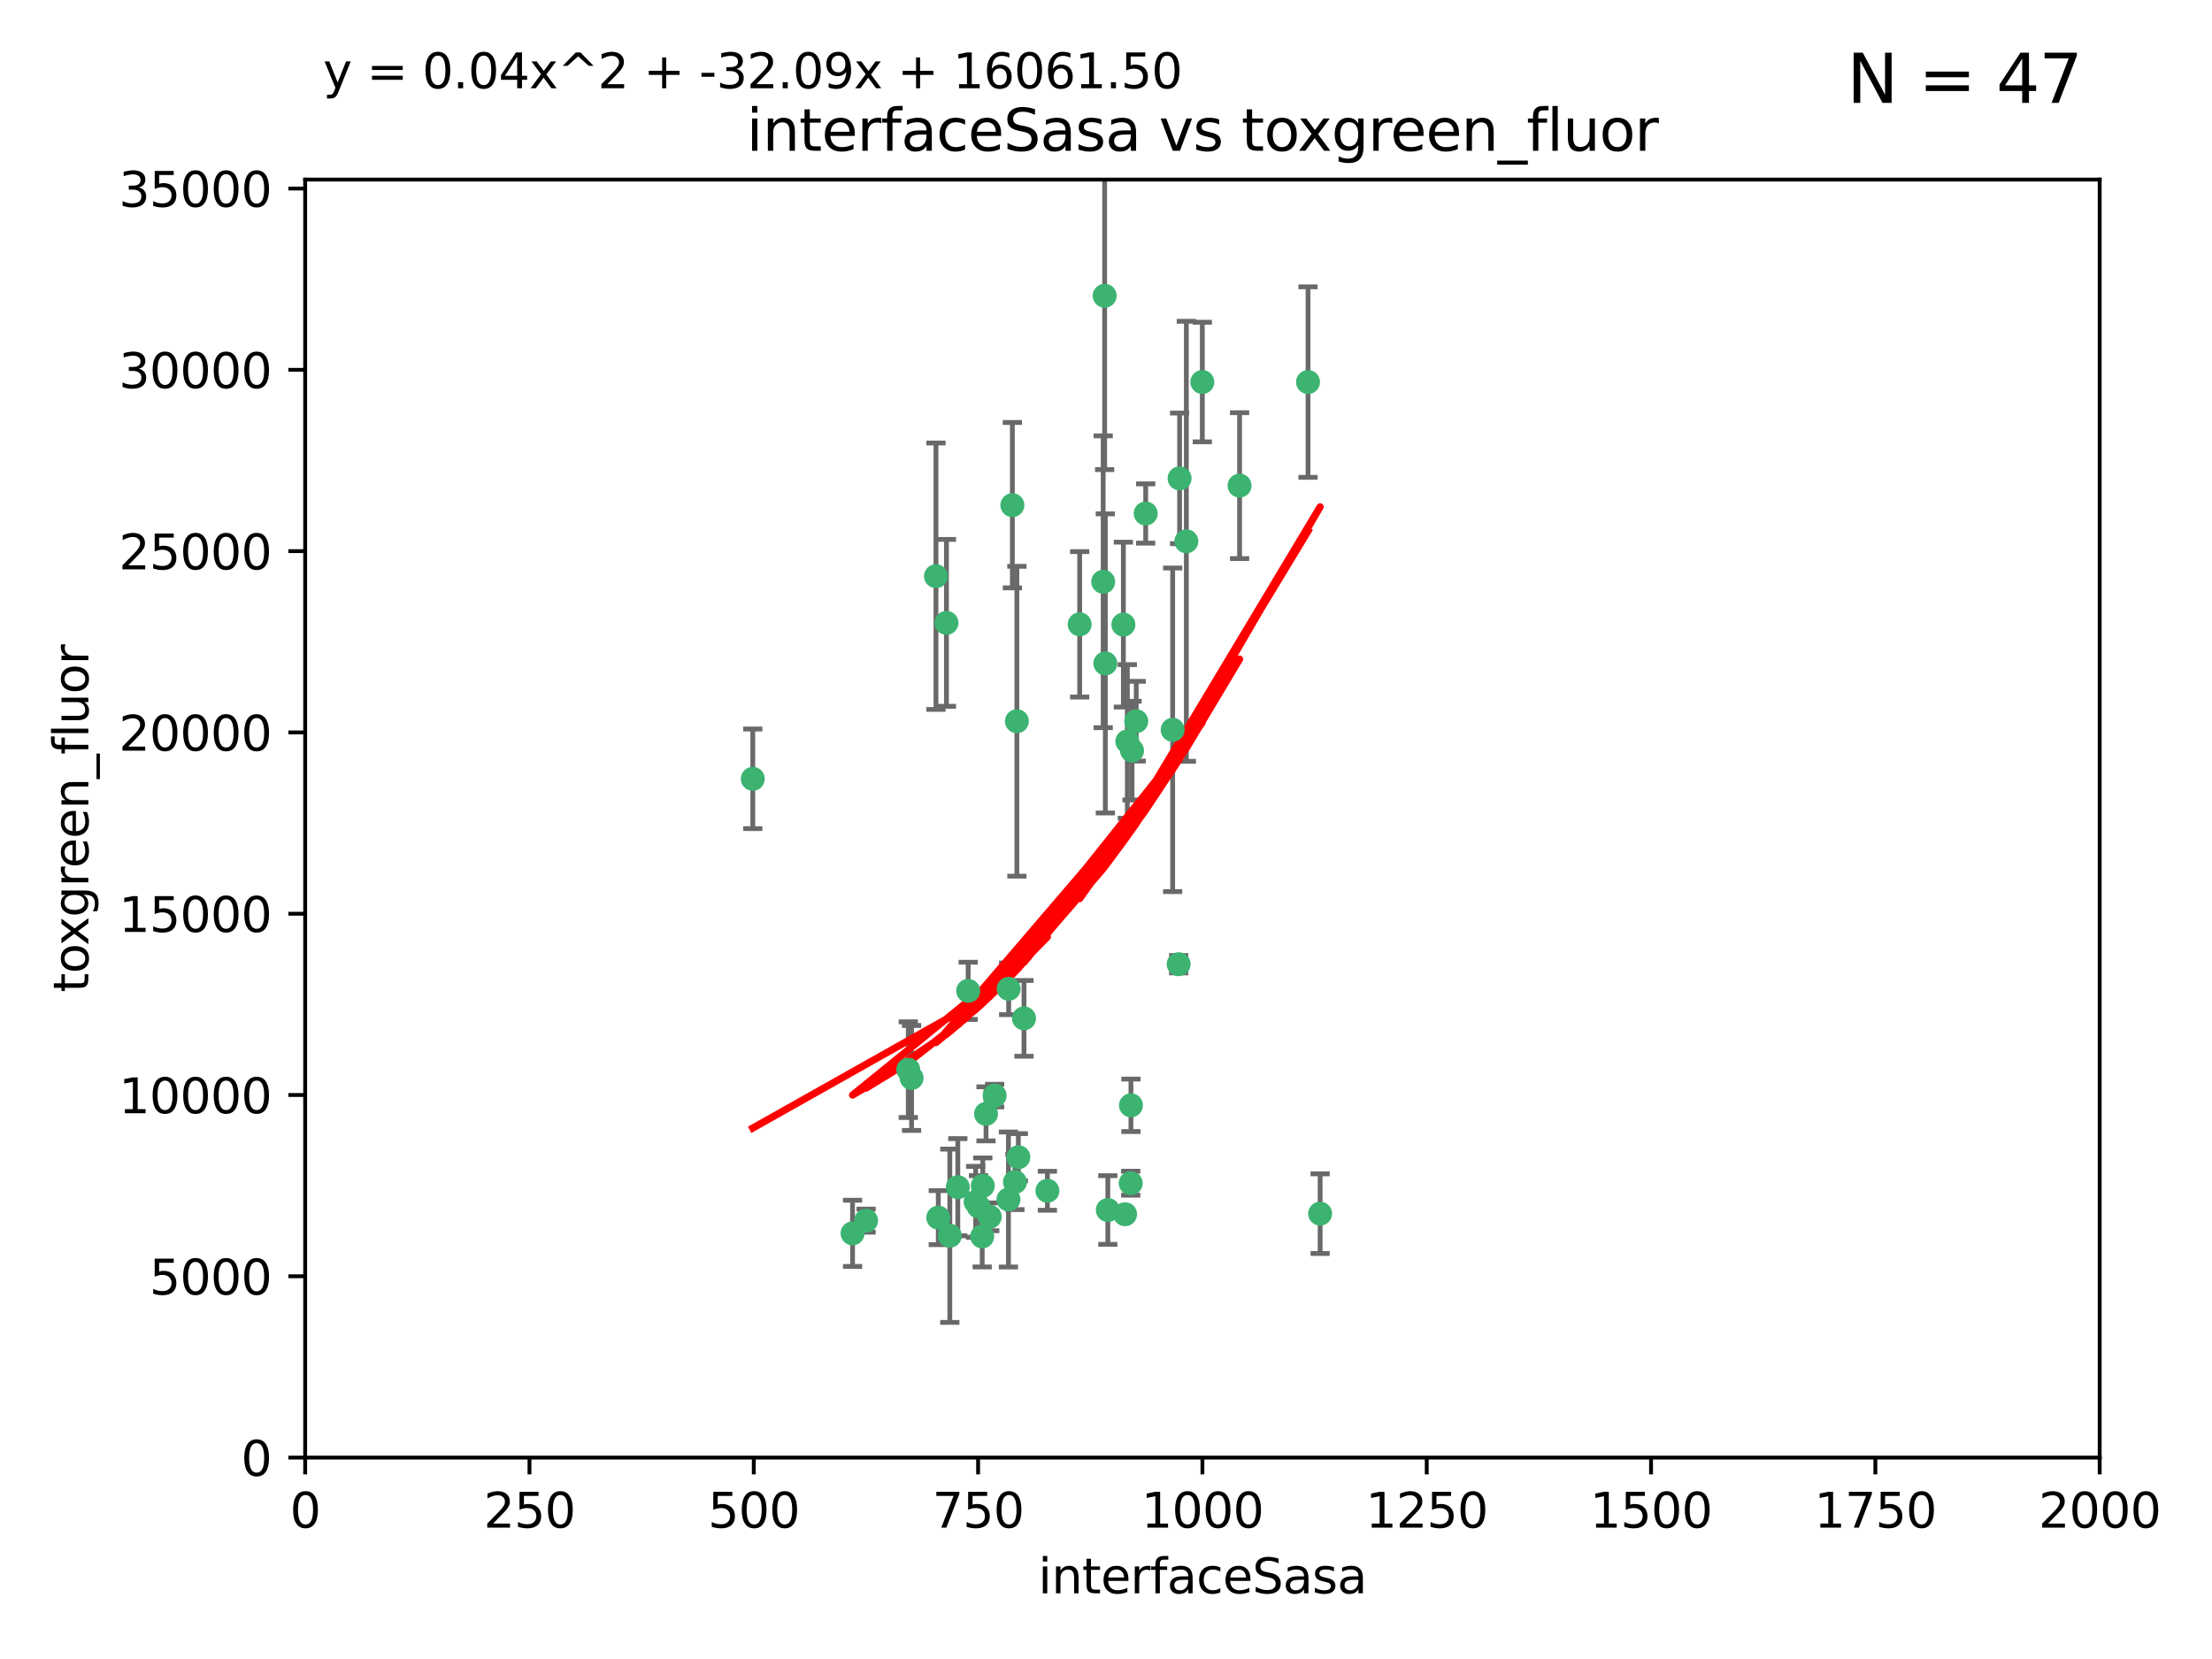 <?xml version="1.0" encoding="utf-8" standalone="no"?>
<!DOCTYPE svg PUBLIC "-//W3C//DTD SVG 1.1//EN"
  "http://www.w3.org/Graphics/SVG/1.1/DTD/svg11.dtd">
<svg xmlns:xlink="http://www.w3.org/1999/xlink" width="460.8pt" height="345.6pt" viewBox="0 0 460.8 345.6" xmlns="http://www.w3.org/2000/svg" version="1.1">
 <defs>
  <style type="text/css">*{stroke-linejoin: round; stroke-linecap: butt}</style>
 </defs>
 <g id="figure_1">
  <g id="patch_1">
   <path d="M 0 345.6 
L 460.8 345.6 
L 460.8 0 
L 0 0 
z
" style="fill: #ffffff"/>
  </g>
  <g id="axes_1">
   <g id="patch_2">
    <path d="M 63.571 303.64 
L 437.4 303.64 
L 437.4 37.411 
L 63.571 37.411 
z
" style="fill: #ffffff"/>
   </g>
   <g id="PathCollection_1">
    <defs>
     <path id="m560c4b56e6" d="M 0 1.118 
C 0.297 1.118 0.581 1 0.791 0.791 
C 1 0.581 1.118 0.297 1.118 0 
C 1.118 -0.297 1 -0.581 0.791 -0.791 
C 0.581 -1 0.297 -1.118 0 -1.118 
C -0.297 -1.118 -0.581 -1 -0.791 -0.791 
C -1 -0.581 -1.118 -0.297 -1.118 0 
C -1.118 0.297 -1 0.581 -0.791 0.791 
C -0.581 1 -0.297 1.118 0 1.118 
z
" style="stroke: #3cb371"/>
    </defs>
    <g clip-path="url(#p9c13ce5845)">
     <use xlink:href="#m560c4b56e6" x="272.484" y="79.593" style="fill: #3cb371; stroke: #3cb371"/>
     <use xlink:href="#m560c4b56e6" x="230.119" y="61.614" style="fill: #3cb371; stroke: #3cb371"/>
     <use xlink:href="#m560c4b56e6" x="258.229" y="101.166" style="fill: #3cb371; stroke: #3cb371"/>
     <use xlink:href="#m560c4b56e6" x="247.136" y="112.761" style="fill: #3cb371; stroke: #3cb371"/>
     <use xlink:href="#m560c4b56e6" x="234.02" y="130.114" style="fill: #3cb371; stroke: #3cb371"/>
     <use xlink:href="#m560c4b56e6" x="230.261" y="138.203" style="fill: #3cb371; stroke: #3cb371"/>
     <use xlink:href="#m560c4b56e6" x="238.669" y="106.972" style="fill: #3cb371; stroke: #3cb371"/>
     <use xlink:href="#m560c4b56e6" x="245.731" y="99.654" style="fill: #3cb371; stroke: #3cb371"/>
     <use xlink:href="#m560c4b56e6" x="224.916" y="130.059" style="fill: #3cb371; stroke: #3cb371"/>
     <use xlink:href="#m560c4b56e6" x="250.465" y="79.585" style="fill: #3cb371; stroke: #3cb371"/>
     <use xlink:href="#m560c4b56e6" x="201.688" y="206.41" style="fill: #3cb371; stroke: #3cb371"/>
     <use xlink:href="#m560c4b56e6" x="194.981" y="120.034" style="fill: #3cb371; stroke: #3cb371"/>
     <use xlink:href="#m560c4b56e6" x="204.731" y="247.024" style="fill: #3cb371; stroke: #3cb371"/>
     <use xlink:href="#m560c4b56e6" x="210.123" y="205.988" style="fill: #3cb371; stroke: #3cb371"/>
     <use xlink:href="#m560c4b56e6" x="229.813" y="121.191" style="fill: #3cb371; stroke: #3cb371"/>
     <use xlink:href="#m560c4b56e6" x="275.007" y="252.825" style="fill: #3cb371; stroke: #3cb371"/>
     <use xlink:href="#m560c4b56e6" x="236.699" y="150.242" style="fill: #3cb371; stroke: #3cb371"/>
     <use xlink:href="#m560c4b56e6" x="234.375" y="252.947" style="fill: #3cb371; stroke: #3cb371"/>
     <use xlink:href="#m560c4b56e6" x="212.14" y="241.067" style="fill: #3cb371; stroke: #3cb371"/>
     <use xlink:href="#m560c4b56e6" x="235.596" y="230.255" style="fill: #3cb371; stroke: #3cb371"/>
     <use xlink:href="#m560c4b56e6" x="230.779" y="252.069" style="fill: #3cb371; stroke: #3cb371"/>
     <use xlink:href="#m560c4b56e6" x="210.08" y="249.877" style="fill: #3cb371; stroke: #3cb371"/>
     <use xlink:href="#m560c4b56e6" x="203.841" y="251.323" style="fill: #3cb371; stroke: #3cb371"/>
     <use xlink:href="#m560c4b56e6" x="189.211" y="222.83" style="fill: #3cb371; stroke: #3cb371"/>
     <use xlink:href="#m560c4b56e6" x="203.241" y="250.369" style="fill: #3cb371; stroke: #3cb371"/>
     <use xlink:href="#m560c4b56e6" x="211.835" y="150.246" style="fill: #3cb371; stroke: #3cb371"/>
     <use xlink:href="#m560c4b56e6" x="245.536" y="200.861" style="fill: #3cb371; stroke: #3cb371"/>
     <use xlink:href="#m560c4b56e6" x="195.462" y="253.655" style="fill: #3cb371; stroke: #3cb371"/>
     <use xlink:href="#m560c4b56e6" x="206.181" y="253.482" style="fill: #3cb371; stroke: #3cb371"/>
     <use xlink:href="#m560c4b56e6" x="244.288" y="152.035" style="fill: #3cb371; stroke: #3cb371"/>
     <use xlink:href="#m560c4b56e6" x="213.318" y="212.147" style="fill: #3cb371; stroke: #3cb371"/>
     <use xlink:href="#m560c4b56e6" x="235.826" y="156.366" style="fill: #3cb371; stroke: #3cb371"/>
     <use xlink:href="#m560c4b56e6" x="204.611" y="257.576" style="fill: #3cb371; stroke: #3cb371"/>
     <use xlink:href="#m560c4b56e6" x="218.192" y="248.058" style="fill: #3cb371; stroke: #3cb371"/>
     <use xlink:href="#m560c4b56e6" x="177.602" y="256.929" style="fill: #3cb371; stroke: #3cb371"/>
     <use xlink:href="#m560c4b56e6" x="189.899" y="224.561" style="fill: #3cb371; stroke: #3cb371"/>
     <use xlink:href="#m560c4b56e6" x="180.421" y="254.285" style="fill: #3cb371; stroke: #3cb371"/>
     <use xlink:href="#m560c4b56e6" x="197.864" y="257.429" style="fill: #3cb371; stroke: #3cb371"/>
     <use xlink:href="#m560c4b56e6" x="205.407" y="232.035" style="fill: #3cb371; stroke: #3cb371"/>
     <use xlink:href="#m560c4b56e6" x="234.846" y="154.457" style="fill: #3cb371; stroke: #3cb371"/>
     <use xlink:href="#m560c4b56e6" x="210.895" y="105.234" style="fill: #3cb371; stroke: #3cb371"/>
     <use xlink:href="#m560c4b56e6" x="197.163" y="129.752" style="fill: #3cb371; stroke: #3cb371"/>
     <use xlink:href="#m560c4b56e6" x="211.432" y="246.235" style="fill: #3cb371; stroke: #3cb371"/>
     <use xlink:href="#m560c4b56e6" x="199.529" y="247.319" style="fill: #3cb371; stroke: #3cb371"/>
     <use xlink:href="#m560c4b56e6" x="235.549" y="246.485" style="fill: #3cb371; stroke: #3cb371"/>
     <use xlink:href="#m560c4b56e6" x="207.202" y="228.234" style="fill: #3cb371; stroke: #3cb371"/>
     <use xlink:href="#m560c4b56e6" x="156.817" y="162.243" style="fill: #3cb371; stroke: #3cb371"/>
    </g>
   </g>
   <g id="matplotlib.axis_1">
    <g id="xtick_1">
     <g id="line2d_1">
      <defs>
       <path id="me26ae65b28" d="M 0 0 
L 0 3.5 
" style="stroke: #000000; stroke-width: 0.8"/>
      </defs>
      <g>
       <use xlink:href="#me26ae65b28" x="63.571" y="303.64" style="stroke: #000000; stroke-width: 0.8"/>
      </g>
     </g>
     <g id="text_1">
      <!-- 0 -->
      <g transform="translate(60.39 318.238)scale(0.1 -0.1)">
       <defs>
        <path id="DejaVuSans-30" d="M 2034 4250 
Q 1547 4250 1301 3770 
Q 1056 3291 1056 2328 
Q 1056 1369 1301 889 
Q 1547 409 2034 409 
Q 2525 409 2770 889 
Q 3016 1369 3016 2328 
Q 3016 3291 2770 3770 
Q 2525 4250 2034 4250 
z
M 2034 4750 
Q 2819 4750 3233 4129 
Q 3647 3509 3647 2328 
Q 3647 1150 3233 529 
Q 2819 -91 2034 -91 
Q 1250 -91 836 529 
Q 422 1150 422 2328 
Q 422 3509 836 4129 
Q 1250 4750 2034 4750 
z
" transform="scale(0.016)"/>
       </defs>
       <use xlink:href="#DejaVuSans-30"/>
      </g>
     </g>
    </g>
    <g id="xtick_2">
     <g id="line2d_2">
      <g>
       <use xlink:href="#me26ae65b28" x="110.3" y="303.64" style="stroke: #000000; stroke-width: 0.8"/>
      </g>
     </g>
     <g id="text_2">
      <!-- 250 -->
      <g transform="translate(100.756 318.238)scale(0.1 -0.1)">
       <defs>
        <path id="DejaVuSans-32" d="M 1228 531 
L 3431 531 
L 3431 0 
L 469 0 
L 469 531 
Q 828 903 1448 1529 
Q 2069 2156 2228 2338 
Q 2531 2678 2651 2914 
Q 2772 3150 2772 3378 
Q 2772 3750 2511 3984 
Q 2250 4219 1831 4219 
Q 1534 4219 1204 4116 
Q 875 4013 500 3803 
L 500 4441 
Q 881 4594 1212 4672 
Q 1544 4750 1819 4750 
Q 2544 4750 2975 4387 
Q 3406 4025 3406 3419 
Q 3406 3131 3298 2873 
Q 3191 2616 2906 2266 
Q 2828 2175 2409 1742 
Q 1991 1309 1228 531 
z
" transform="scale(0.016)"/>
        <path id="DejaVuSans-35" d="M 691 4666 
L 3169 4666 
L 3169 4134 
L 1269 4134 
L 1269 2991 
Q 1406 3038 1543 3061 
Q 1681 3084 1819 3084 
Q 2600 3084 3056 2656 
Q 3513 2228 3513 1497 
Q 3513 744 3044 326 
Q 2575 -91 1722 -91 
Q 1428 -91 1123 -41 
Q 819 9 494 109 
L 494 744 
Q 775 591 1075 516 
Q 1375 441 1709 441 
Q 2250 441 2565 725 
Q 2881 1009 2881 1497 
Q 2881 1984 2565 2268 
Q 2250 2553 1709 2553 
Q 1456 2553 1204 2497 
Q 953 2441 691 2322 
L 691 4666 
z
" transform="scale(0.016)"/>
       </defs>
       <use xlink:href="#DejaVuSans-32"/>
       <use xlink:href="#DejaVuSans-35" x="63.623"/>
       <use xlink:href="#DejaVuSans-30" x="127.246"/>
      </g>
     </g>
    </g>
    <g id="xtick_3">
     <g id="line2d_3">
      <g>
       <use xlink:href="#me26ae65b28" x="157.028" y="303.64" style="stroke: #000000; stroke-width: 0.8"/>
      </g>
     </g>
     <g id="text_3">
      <!-- 500 -->
      <g transform="translate(147.485 318.238)scale(0.1 -0.1)">
       <use xlink:href="#DejaVuSans-35"/>
       <use xlink:href="#DejaVuSans-30" x="63.623"/>
       <use xlink:href="#DejaVuSans-30" x="127.246"/>
      </g>
     </g>
    </g>
    <g id="xtick_4">
     <g id="line2d_4">
      <g>
       <use xlink:href="#me26ae65b28" x="203.757" y="303.64" style="stroke: #000000; stroke-width: 0.8"/>
      </g>
     </g>
     <g id="text_4">
      <!-- 750 -->
      <g transform="translate(194.213 318.238)scale(0.1 -0.1)">
       <defs>
        <path id="DejaVuSans-37" d="M 525 4666 
L 3525 4666 
L 3525 4397 
L 1831 0 
L 1172 0 
L 2766 4134 
L 525 4134 
L 525 4666 
z
" transform="scale(0.016)"/>
       </defs>
       <use xlink:href="#DejaVuSans-37"/>
       <use xlink:href="#DejaVuSans-35" x="63.623"/>
       <use xlink:href="#DejaVuSans-30" x="127.246"/>
      </g>
     </g>
    </g>
    <g id="xtick_5">
     <g id="line2d_5">
      <g>
       <use xlink:href="#me26ae65b28" x="250.486" y="303.64" style="stroke: #000000; stroke-width: 0.8"/>
      </g>
     </g>
     <g id="text_5">
      <!-- 1000 -->
      <g transform="translate(237.761 318.238)scale(0.1 -0.1)">
       <defs>
        <path id="DejaVuSans-31" d="M 794 531 
L 1825 531 
L 1825 4091 
L 703 3866 
L 703 4441 
L 1819 4666 
L 2450 4666 
L 2450 531 
L 3481 531 
L 3481 0 
L 794 0 
L 794 531 
z
" transform="scale(0.016)"/>
       </defs>
       <use xlink:href="#DejaVuSans-31"/>
       <use xlink:href="#DejaVuSans-30" x="63.623"/>
       <use xlink:href="#DejaVuSans-30" x="127.246"/>
       <use xlink:href="#DejaVuSans-30" x="190.869"/>
      </g>
     </g>
    </g>
    <g id="xtick_6">
     <g id="line2d_6">
      <g>
       <use xlink:href="#me26ae65b28" x="297.214" y="303.64" style="stroke: #000000; stroke-width: 0.8"/>
      </g>
     </g>
     <g id="text_6">
      <!-- 1250 -->
      <g transform="translate(284.489 318.238)scale(0.1 -0.1)">
       <use xlink:href="#DejaVuSans-31"/>
       <use xlink:href="#DejaVuSans-32" x="63.623"/>
       <use xlink:href="#DejaVuSans-35" x="127.246"/>
       <use xlink:href="#DejaVuSans-30" x="190.869"/>
      </g>
     </g>
    </g>
    <g id="xtick_7">
     <g id="line2d_7">
      <g>
       <use xlink:href="#me26ae65b28" x="343.943" y="303.64" style="stroke: #000000; stroke-width: 0.8"/>
      </g>
     </g>
     <g id="text_7">
      <!-- 1500 -->
      <g transform="translate(331.218 318.238)scale(0.1 -0.1)">
       <use xlink:href="#DejaVuSans-31"/>
       <use xlink:href="#DejaVuSans-35" x="63.623"/>
       <use xlink:href="#DejaVuSans-30" x="127.246"/>
       <use xlink:href="#DejaVuSans-30" x="190.869"/>
      </g>
     </g>
    </g>
    <g id="xtick_8">
     <g id="line2d_8">
      <g>
       <use xlink:href="#me26ae65b28" x="390.671" y="303.64" style="stroke: #000000; stroke-width: 0.8"/>
      </g>
     </g>
     <g id="text_8">
      <!-- 1750 -->
      <g transform="translate(377.946 318.238)scale(0.1 -0.1)">
       <use xlink:href="#DejaVuSans-31"/>
       <use xlink:href="#DejaVuSans-37" x="63.623"/>
       <use xlink:href="#DejaVuSans-35" x="127.246"/>
       <use xlink:href="#DejaVuSans-30" x="190.869"/>
      </g>
     </g>
    </g>
    <g id="xtick_9">
     <g id="line2d_9">
      <g>
       <use xlink:href="#me26ae65b28" x="437.4" y="303.64" style="stroke: #000000; stroke-width: 0.8"/>
      </g>
     </g>
     <g id="text_9">
      <!-- 2000 -->
      <g transform="translate(424.675 318.238)scale(0.1 -0.1)">
       <use xlink:href="#DejaVuSans-32"/>
       <use xlink:href="#DejaVuSans-30" x="63.623"/>
       <use xlink:href="#DejaVuSans-30" x="127.246"/>
       <use xlink:href="#DejaVuSans-30" x="190.869"/>
      </g>
     </g>
    </g>
    <g id="text_10">
     <!-- interfaceSasa -->
     <g transform="translate(216.279 331.917)scale(0.1 -0.1)">
      <defs>
       <path id="DejaVuSans-69" d="M 603 3500 
L 1178 3500 
L 1178 0 
L 603 0 
L 603 3500 
z
M 603 4863 
L 1178 4863 
L 1178 4134 
L 603 4134 
L 603 4863 
z
" transform="scale(0.016)"/>
       <path id="DejaVuSans-6e" d="M 3513 2113 
L 3513 0 
L 2938 0 
L 2938 2094 
Q 2938 2591 2744 2837 
Q 2550 3084 2163 3084 
Q 1697 3084 1428 2787 
Q 1159 2491 1159 1978 
L 1159 0 
L 581 0 
L 581 3500 
L 1159 3500 
L 1159 2956 
Q 1366 3272 1645 3428 
Q 1925 3584 2291 3584 
Q 2894 3584 3203 3211 
Q 3513 2838 3513 2113 
z
" transform="scale(0.016)"/>
       <path id="DejaVuSans-74" d="M 1172 4494 
L 1172 3500 
L 2356 3500 
L 2356 3053 
L 1172 3053 
L 1172 1153 
Q 1172 725 1289 603 
Q 1406 481 1766 481 
L 2356 481 
L 2356 0 
L 1766 0 
Q 1100 0 847 248 
Q 594 497 594 1153 
L 594 3053 
L 172 3053 
L 172 3500 
L 594 3500 
L 594 4494 
L 1172 4494 
z
" transform="scale(0.016)"/>
       <path id="DejaVuSans-65" d="M 3597 1894 
L 3597 1613 
L 953 1613 
Q 991 1019 1311 708 
Q 1631 397 2203 397 
Q 2534 397 2845 478 
Q 3156 559 3463 722 
L 3463 178 
Q 3153 47 2828 -22 
Q 2503 -91 2169 -91 
Q 1331 -91 842 396 
Q 353 884 353 1716 
Q 353 2575 817 3079 
Q 1281 3584 2069 3584 
Q 2775 3584 3186 3129 
Q 3597 2675 3597 1894 
z
M 3022 2063 
Q 3016 2534 2758 2815 
Q 2500 3097 2075 3097 
Q 1594 3097 1305 2825 
Q 1016 2553 972 2059 
L 3022 2063 
z
" transform="scale(0.016)"/>
       <path id="DejaVuSans-72" d="M 2631 2963 
Q 2534 3019 2420 3045 
Q 2306 3072 2169 3072 
Q 1681 3072 1420 2755 
Q 1159 2438 1159 1844 
L 1159 0 
L 581 0 
L 581 3500 
L 1159 3500 
L 1159 2956 
Q 1341 3275 1631 3429 
Q 1922 3584 2338 3584 
Q 2397 3584 2469 3576 
Q 2541 3569 2628 3553 
L 2631 2963 
z
" transform="scale(0.016)"/>
       <path id="DejaVuSans-66" d="M 2375 4863 
L 2375 4384 
L 1825 4384 
Q 1516 4384 1395 4259 
Q 1275 4134 1275 3809 
L 1275 3500 
L 2222 3500 
L 2222 3053 
L 1275 3053 
L 1275 0 
L 697 0 
L 697 3053 
L 147 3053 
L 147 3500 
L 697 3500 
L 697 3744 
Q 697 4328 969 4595 
Q 1241 4863 1831 4863 
L 2375 4863 
z
" transform="scale(0.016)"/>
       <path id="DejaVuSans-61" d="M 2194 1759 
Q 1497 1759 1228 1600 
Q 959 1441 959 1056 
Q 959 750 1161 570 
Q 1363 391 1709 391 
Q 2188 391 2477 730 
Q 2766 1069 2766 1631 
L 2766 1759 
L 2194 1759 
z
M 3341 1997 
L 3341 0 
L 2766 0 
L 2766 531 
Q 2569 213 2275 61 
Q 1981 -91 1556 -91 
Q 1019 -91 701 211 
Q 384 513 384 1019 
Q 384 1609 779 1909 
Q 1175 2209 1959 2209 
L 2766 2209 
L 2766 2266 
Q 2766 2663 2505 2880 
Q 2244 3097 1772 3097 
Q 1472 3097 1187 3025 
Q 903 2953 641 2809 
L 641 3341 
Q 956 3463 1253 3523 
Q 1550 3584 1831 3584 
Q 2591 3584 2966 3190 
Q 3341 2797 3341 1997 
z
" transform="scale(0.016)"/>
       <path id="DejaVuSans-63" d="M 3122 3366 
L 3122 2828 
Q 2878 2963 2633 3030 
Q 2388 3097 2138 3097 
Q 1578 3097 1268 2742 
Q 959 2388 959 1747 
Q 959 1106 1268 751 
Q 1578 397 2138 397 
Q 2388 397 2633 464 
Q 2878 531 3122 666 
L 3122 134 
Q 2881 22 2623 -34 
Q 2366 -91 2075 -91 
Q 1284 -91 818 406 
Q 353 903 353 1747 
Q 353 2603 823 3093 
Q 1294 3584 2113 3584 
Q 2378 3584 2631 3529 
Q 2884 3475 3122 3366 
z
" transform="scale(0.016)"/>
       <path id="DejaVuSans-53" d="M 3425 4513 
L 3425 3897 
Q 3066 4069 2747 4153 
Q 2428 4238 2131 4238 
Q 1616 4238 1336 4038 
Q 1056 3838 1056 3469 
Q 1056 3159 1242 3001 
Q 1428 2844 1947 2747 
L 2328 2669 
Q 3034 2534 3370 2195 
Q 3706 1856 3706 1288 
Q 3706 609 3251 259 
Q 2797 -91 1919 -91 
Q 1588 -91 1214 -16 
Q 841 59 441 206 
L 441 856 
Q 825 641 1194 531 
Q 1563 422 1919 422 
Q 2459 422 2753 634 
Q 3047 847 3047 1241 
Q 3047 1584 2836 1778 
Q 2625 1972 2144 2069 
L 1759 2144 
Q 1053 2284 737 2584 
Q 422 2884 422 3419 
Q 422 4038 858 4394 
Q 1294 4750 2059 4750 
Q 2388 4750 2728 4690 
Q 3069 4631 3425 4513 
z
" transform="scale(0.016)"/>
       <path id="DejaVuSans-73" d="M 2834 3397 
L 2834 2853 
Q 2591 2978 2328 3040 
Q 2066 3103 1784 3103 
Q 1356 3103 1142 2972 
Q 928 2841 928 2578 
Q 928 2378 1081 2264 
Q 1234 2150 1697 2047 
L 1894 2003 
Q 2506 1872 2764 1633 
Q 3022 1394 3022 966 
Q 3022 478 2636 193 
Q 2250 -91 1575 -91 
Q 1294 -91 989 -36 
Q 684 19 347 128 
L 347 722 
Q 666 556 975 473 
Q 1284 391 1588 391 
Q 1994 391 2212 530 
Q 2431 669 2431 922 
Q 2431 1156 2273 1281 
Q 2116 1406 1581 1522 
L 1381 1569 
Q 847 1681 609 1914 
Q 372 2147 372 2553 
Q 372 3047 722 3315 
Q 1072 3584 1716 3584 
Q 2034 3584 2315 3537 
Q 2597 3491 2834 3397 
z
" transform="scale(0.016)"/>
      </defs>
      <use xlink:href="#DejaVuSans-69"/>
      <use xlink:href="#DejaVuSans-6e" x="27.783"/>
      <use xlink:href="#DejaVuSans-74" x="91.162"/>
      <use xlink:href="#DejaVuSans-65" x="130.371"/>
      <use xlink:href="#DejaVuSans-72" x="191.895"/>
      <use xlink:href="#DejaVuSans-66" x="233.008"/>
      <use xlink:href="#DejaVuSans-61" x="268.213"/>
      <use xlink:href="#DejaVuSans-63" x="329.492"/>
      <use xlink:href="#DejaVuSans-65" x="384.473"/>
      <use xlink:href="#DejaVuSans-53" x="445.996"/>
      <use xlink:href="#DejaVuSans-61" x="509.473"/>
      <use xlink:href="#DejaVuSans-73" x="570.752"/>
      <use xlink:href="#DejaVuSans-61" x="622.852"/>
     </g>
    </g>
   </g>
   <g id="matplotlib.axis_2">
    <g id="ytick_1">
     <g id="line2d_10">
      <defs>
       <path id="mb3d4c28b3e" d="M 0 0 
L -3.5 0 
" style="stroke: #000000; stroke-width: 0.8"/>
      </defs>
      <g>
       <use xlink:href="#mb3d4c28b3e" x="63.571" y="303.64" style="stroke: #000000; stroke-width: 0.8"/>
      </g>
     </g>
     <g id="text_11">
      <!-- 0 -->
      <g transform="translate(50.209 307.439)scale(0.1 -0.1)">
       <use xlink:href="#DejaVuSans-30"/>
      </g>
     </g>
    </g>
    <g id="ytick_2">
     <g id="line2d_11">
      <g>
       <use xlink:href="#mb3d4c28b3e" x="63.571" y="265.874" style="stroke: #000000; stroke-width: 0.8"/>
      </g>
     </g>
     <g id="text_12">
      <!-- 5000 -->
      <g transform="translate(31.121 269.673)scale(0.1 -0.1)">
       <use xlink:href="#DejaVuSans-35"/>
       <use xlink:href="#DejaVuSans-30" x="63.623"/>
       <use xlink:href="#DejaVuSans-30" x="127.246"/>
       <use xlink:href="#DejaVuSans-30" x="190.869"/>
      </g>
     </g>
    </g>
    <g id="ytick_3">
     <g id="line2d_12">
      <g>
       <use xlink:href="#mb3d4c28b3e" x="63.571" y="228.108" style="stroke: #000000; stroke-width: 0.8"/>
      </g>
     </g>
     <g id="text_13">
      <!-- 10000 -->
      <g transform="translate(24.759 231.907)scale(0.1 -0.1)">
       <use xlink:href="#DejaVuSans-31"/>
       <use xlink:href="#DejaVuSans-30" x="63.623"/>
       <use xlink:href="#DejaVuSans-30" x="127.246"/>
       <use xlink:href="#DejaVuSans-30" x="190.869"/>
       <use xlink:href="#DejaVuSans-30" x="254.492"/>
      </g>
     </g>
    </g>
    <g id="ytick_4">
     <g id="line2d_13">
      <g>
       <use xlink:href="#mb3d4c28b3e" x="63.571" y="190.342" style="stroke: #000000; stroke-width: 0.8"/>
      </g>
     </g>
     <g id="text_14">
      <!-- 15000 -->
      <g transform="translate(24.759 194.141)scale(0.1 -0.1)">
       <use xlink:href="#DejaVuSans-31"/>
       <use xlink:href="#DejaVuSans-35" x="63.623"/>
       <use xlink:href="#DejaVuSans-30" x="127.246"/>
       <use xlink:href="#DejaVuSans-30" x="190.869"/>
       <use xlink:href="#DejaVuSans-30" x="254.492"/>
      </g>
     </g>
    </g>
    <g id="ytick_5">
     <g id="line2d_14">
      <g>
       <use xlink:href="#mb3d4c28b3e" x="63.571" y="152.576" style="stroke: #000000; stroke-width: 0.8"/>
      </g>
     </g>
     <g id="text_15">
      <!-- 20000 -->
      <g transform="translate(24.759 156.375)scale(0.1 -0.1)">
       <use xlink:href="#DejaVuSans-32"/>
       <use xlink:href="#DejaVuSans-30" x="63.623"/>
       <use xlink:href="#DejaVuSans-30" x="127.246"/>
       <use xlink:href="#DejaVuSans-30" x="190.869"/>
       <use xlink:href="#DejaVuSans-30" x="254.492"/>
      </g>
     </g>
    </g>
    <g id="ytick_6">
     <g id="line2d_15">
      <g>
       <use xlink:href="#mb3d4c28b3e" x="63.571" y="114.81" style="stroke: #000000; stroke-width: 0.8"/>
      </g>
     </g>
     <g id="text_16">
      <!-- 25000 -->
      <g transform="translate(24.759 118.609)scale(0.1 -0.1)">
       <use xlink:href="#DejaVuSans-32"/>
       <use xlink:href="#DejaVuSans-35" x="63.623"/>
       <use xlink:href="#DejaVuSans-30" x="127.246"/>
       <use xlink:href="#DejaVuSans-30" x="190.869"/>
       <use xlink:href="#DejaVuSans-30" x="254.492"/>
      </g>
     </g>
    </g>
    <g id="ytick_7">
     <g id="line2d_16">
      <g>
       <use xlink:href="#mb3d4c28b3e" x="63.571" y="77.044" style="stroke: #000000; stroke-width: 0.8"/>
      </g>
     </g>
     <g id="text_17">
      <!-- 30000 -->
      <g transform="translate(24.759 80.844)scale(0.1 -0.1)">
       <defs>
        <path id="DejaVuSans-33" d="M 2597 2516 
Q 3050 2419 3304 2112 
Q 3559 1806 3559 1356 
Q 3559 666 3084 287 
Q 2609 -91 1734 -91 
Q 1441 -91 1130 -33 
Q 819 25 488 141 
L 488 750 
Q 750 597 1062 519 
Q 1375 441 1716 441 
Q 2309 441 2620 675 
Q 2931 909 2931 1356 
Q 2931 1769 2642 2001 
Q 2353 2234 1838 2234 
L 1294 2234 
L 1294 2753 
L 1863 2753 
Q 2328 2753 2575 2939 
Q 2822 3125 2822 3475 
Q 2822 3834 2567 4026 
Q 2313 4219 1838 4219 
Q 1578 4219 1281 4162 
Q 984 4106 628 3988 
L 628 4550 
Q 988 4650 1302 4700 
Q 1616 4750 1894 4750 
Q 2613 4750 3031 4423 
Q 3450 4097 3450 3541 
Q 3450 3153 3228 2886 
Q 3006 2619 2597 2516 
z
" transform="scale(0.016)"/>
       </defs>
       <use xlink:href="#DejaVuSans-33"/>
       <use xlink:href="#DejaVuSans-30" x="63.623"/>
       <use xlink:href="#DejaVuSans-30" x="127.246"/>
       <use xlink:href="#DejaVuSans-30" x="190.869"/>
       <use xlink:href="#DejaVuSans-30" x="254.492"/>
      </g>
     </g>
    </g>
    <g id="ytick_8">
     <g id="line2d_17">
      <g>
       <use xlink:href="#mb3d4c28b3e" x="63.571" y="39.278" style="stroke: #000000; stroke-width: 0.8"/>
      </g>
     </g>
     <g id="text_18">
      <!-- 35000 -->
      <g transform="translate(24.759 43.078)scale(0.1 -0.1)">
       <use xlink:href="#DejaVuSans-33"/>
       <use xlink:href="#DejaVuSans-35" x="63.623"/>
       <use xlink:href="#DejaVuSans-30" x="127.246"/>
       <use xlink:href="#DejaVuSans-30" x="190.869"/>
       <use xlink:href="#DejaVuSans-30" x="254.492"/>
      </g>
     </g>
    </g>
    <g id="text_19">
     <!-- toxgreen_fluor -->
     <g transform="translate(18.401 206.72)rotate(-90)scale(0.1 -0.1)">
      <defs>
       <path id="DejaVuSans-6f" d="M 1959 3097 
Q 1497 3097 1228 2736 
Q 959 2375 959 1747 
Q 959 1119 1226 758 
Q 1494 397 1959 397 
Q 2419 397 2687 759 
Q 2956 1122 2956 1747 
Q 2956 2369 2687 2733 
Q 2419 3097 1959 3097 
z
M 1959 3584 
Q 2709 3584 3137 3096 
Q 3566 2609 3566 1747 
Q 3566 888 3137 398 
Q 2709 -91 1959 -91 
Q 1206 -91 779 398 
Q 353 888 353 1747 
Q 353 2609 779 3096 
Q 1206 3584 1959 3584 
z
" transform="scale(0.016)"/>
       <path id="DejaVuSans-78" d="M 3513 3500 
L 2247 1797 
L 3578 0 
L 2900 0 
L 1881 1375 
L 863 0 
L 184 0 
L 1544 1831 
L 300 3500 
L 978 3500 
L 1906 2253 
L 2834 3500 
L 3513 3500 
z
" transform="scale(0.016)"/>
       <path id="DejaVuSans-67" d="M 2906 1791 
Q 2906 2416 2648 2759 
Q 2391 3103 1925 3103 
Q 1463 3103 1205 2759 
Q 947 2416 947 1791 
Q 947 1169 1205 825 
Q 1463 481 1925 481 
Q 2391 481 2648 825 
Q 2906 1169 2906 1791 
z
M 3481 434 
Q 3481 -459 3084 -895 
Q 2688 -1331 1869 -1331 
Q 1566 -1331 1297 -1286 
Q 1028 -1241 775 -1147 
L 775 -588 
Q 1028 -725 1275 -790 
Q 1522 -856 1778 -856 
Q 2344 -856 2625 -561 
Q 2906 -266 2906 331 
L 2906 616 
Q 2728 306 2450 153 
Q 2172 0 1784 0 
Q 1141 0 747 490 
Q 353 981 353 1791 
Q 353 2603 747 3093 
Q 1141 3584 1784 3584 
Q 2172 3584 2450 3431 
Q 2728 3278 2906 2969 
L 2906 3500 
L 3481 3500 
L 3481 434 
z
" transform="scale(0.016)"/>
       <path id="DejaVuSans-5f" d="M 3263 -1063 
L 3263 -1509 
L -63 -1509 
L -63 -1063 
L 3263 -1063 
z
" transform="scale(0.016)"/>
       <path id="DejaVuSans-6c" d="M 603 4863 
L 1178 4863 
L 1178 0 
L 603 0 
L 603 4863 
z
" transform="scale(0.016)"/>
       <path id="DejaVuSans-75" d="M 544 1381 
L 544 3500 
L 1119 3500 
L 1119 1403 
Q 1119 906 1312 657 
Q 1506 409 1894 409 
Q 2359 409 2629 706 
Q 2900 1003 2900 1516 
L 2900 3500 
L 3475 3500 
L 3475 0 
L 2900 0 
L 2900 538 
Q 2691 219 2414 64 
Q 2138 -91 1772 -91 
Q 1169 -91 856 284 
Q 544 659 544 1381 
z
M 1991 3584 
L 1991 3584 
z
" transform="scale(0.016)"/>
      </defs>
      <use xlink:href="#DejaVuSans-74"/>
      <use xlink:href="#DejaVuSans-6f" x="39.209"/>
      <use xlink:href="#DejaVuSans-78" x="97.266"/>
      <use xlink:href="#DejaVuSans-67" x="156.445"/>
      <use xlink:href="#DejaVuSans-72" x="219.922"/>
      <use xlink:href="#DejaVuSans-65" x="258.785"/>
      <use xlink:href="#DejaVuSans-65" x="320.309"/>
      <use xlink:href="#DejaVuSans-6e" x="381.832"/>
      <use xlink:href="#DejaVuSans-5f" x="445.211"/>
      <use xlink:href="#DejaVuSans-66" x="495.211"/>
      <use xlink:href="#DejaVuSans-6c" x="530.416"/>
      <use xlink:href="#DejaVuSans-75" x="558.199"/>
      <use xlink:href="#DejaVuSans-6f" x="621.578"/>
      <use xlink:href="#DejaVuSans-72" x="682.76"/>
     </g>
    </g>
   </g>
   <g id="LineCollection_1">
    <path d="M 272.484 99.437 
L 272.484 59.75 
" clip-path="url(#p9c13ce5845)" style="fill: none; stroke: #696969"/>
    <path d="M 230.119 97.825 
L 230.119 25.402 
" clip-path="url(#p9c13ce5845)" style="fill: none; stroke: #696969"/>
    <path d="M 258.229 116.358 
L 258.229 85.973 
" clip-path="url(#p9c13ce5845)" style="fill: none; stroke: #696969"/>
    <path d="M 247.136 158.597 
L 247.136 66.926 
" clip-path="url(#p9c13ce5845)" style="fill: none; stroke: #696969"/>
    <path d="M 234.02 147.286 
L 234.02 112.943 
" clip-path="url(#p9c13ce5845)" style="fill: none; stroke: #696969"/>
    <path d="M 230.261 169.362 
L 230.261 107.043 
" clip-path="url(#p9c13ce5845)" style="fill: none; stroke: #696969"/>
    <path d="M 238.669 113.147 
L 238.669 100.797 
" clip-path="url(#p9c13ce5845)" style="fill: none; stroke: #696969"/>
    <path d="M 245.731 113.257 
L 245.731 86.051 
" clip-path="url(#p9c13ce5845)" style="fill: none; stroke: #696969"/>
    <path d="M 224.916 145.209 
L 224.916 114.909 
" clip-path="url(#p9c13ce5845)" style="fill: none; stroke: #696969"/>
    <path d="M 250.465 92.04 
L 250.465 67.13 
" clip-path="url(#p9c13ce5845)" style="fill: none; stroke: #696969"/>
    <path d="M 201.688 212.375 
L 201.688 200.445 
" clip-path="url(#p9c13ce5845)" style="fill: none; stroke: #696969"/>
    <path d="M 194.981 147.781 
L 194.981 92.287 
" clip-path="url(#p9c13ce5845)" style="fill: none; stroke: #696969"/>
    <path d="M 204.731 252.829 
L 204.731 241.22 
" clip-path="url(#p9c13ce5845)" style="fill: none; stroke: #696969"/>
    <path d="M 210.123 211.368 
L 210.123 200.608 
" clip-path="url(#p9c13ce5845)" style="fill: none; stroke: #696969"/>
    <path d="M 229.813 151.584 
L 229.813 90.798 
" clip-path="url(#p9c13ce5845)" style="fill: none; stroke: #696969"/>
    <path d="M 275.007 261.12 
L 275.007 244.53 
" clip-path="url(#p9c13ce5845)" style="fill: none; stroke: #696969"/>
    <path d="M 236.699 158.549 
L 236.699 141.935 
" clip-path="url(#p9c13ce5845)" style="fill: none; stroke: #696969"/>
    <path d="M 234.375 253.886 
L 234.375 252.007 
" clip-path="url(#p9c13ce5845)" style="fill: none; stroke: #696969"/>
    <path d="M 212.14 245.981 
L 212.14 236.153 
" clip-path="url(#p9c13ce5845)" style="fill: none; stroke: #696969"/>
    <path d="M 235.596 235.721 
L 235.596 224.789 
" clip-path="url(#p9c13ce5845)" style="fill: none; stroke: #696969"/>
    <path d="M 230.779 259.223 
L 230.779 244.915 
" clip-path="url(#p9c13ce5845)" style="fill: none; stroke: #696969"/>
    <path d="M 210.08 263.939 
L 210.08 235.814 
" clip-path="url(#p9c13ce5845)" style="fill: none; stroke: #696969"/>
    <path d="M 203.841 257.736 
L 203.841 244.91 
" clip-path="url(#p9c13ce5845)" style="fill: none; stroke: #696969"/>
    <path d="M 189.211 232.795 
L 189.211 212.864 
" clip-path="url(#p9c13ce5845)" style="fill: none; stroke: #696969"/>
    <path d="M 203.241 257.768 
L 203.241 242.97 
" clip-path="url(#p9c13ce5845)" style="fill: none; stroke: #696969"/>
    <path d="M 211.835 182.519 
L 211.835 117.972 
" clip-path="url(#p9c13ce5845)" style="fill: none; stroke: #696969"/>
    <path d="M 245.536 202.673 
L 245.536 199.049 
" clip-path="url(#p9c13ce5845)" style="fill: none; stroke: #696969"/>
    <path d="M 195.462 259.28 
L 195.462 248.029 
" clip-path="url(#p9c13ce5845)" style="fill: none; stroke: #696969"/>
    <path d="M 206.181 256.385 
L 206.181 250.58 
" clip-path="url(#p9c13ce5845)" style="fill: none; stroke: #696969"/>
    <path d="M 244.288 185.743 
L 244.288 118.327 
" clip-path="url(#p9c13ce5845)" style="fill: none; stroke: #696969"/>
    <path d="M 213.318 220.035 
L 213.318 204.259 
" clip-path="url(#p9c13ce5845)" style="fill: none; stroke: #696969"/>
    <path d="M 235.826 166.65 
L 235.826 146.083 
" clip-path="url(#p9c13ce5845)" style="fill: none; stroke: #696969"/>
    <path d="M 204.611 263.925 
L 204.611 251.227 
" clip-path="url(#p9c13ce5845)" style="fill: none; stroke: #696969"/>
    <path d="M 218.192 252.121 
L 218.192 243.994 
" clip-path="url(#p9c13ce5845)" style="fill: none; stroke: #696969"/>
    <path d="M 177.602 263.824 
L 177.602 250.034 
" clip-path="url(#p9c13ce5845)" style="fill: none; stroke: #696969"/>
    <path d="M 189.899 235.496 
L 189.899 213.627 
" clip-path="url(#p9c13ce5845)" style="fill: none; stroke: #696969"/>
    <path d="M 180.421 256.694 
L 180.421 251.875 
" clip-path="url(#p9c13ce5845)" style="fill: none; stroke: #696969"/>
    <path d="M 197.864 275.478 
L 197.864 239.381 
" clip-path="url(#p9c13ce5845)" style="fill: none; stroke: #696969"/>
    <path d="M 205.407 237.667 
L 205.407 226.403 
" clip-path="url(#p9c13ce5845)" style="fill: none; stroke: #696969"/>
    <path d="M 234.846 170.456 
L 234.846 138.458 
" clip-path="url(#p9c13ce5845)" style="fill: none; stroke: #696969"/>
    <path d="M 210.895 122.461 
L 210.895 88.007 
" clip-path="url(#p9c13ce5845)" style="fill: none; stroke: #696969"/>
    <path d="M 197.163 147.136 
L 197.163 112.367 
" clip-path="url(#p9c13ce5845)" style="fill: none; stroke: #696969"/>
    <path d="M 211.432 251.981 
L 211.432 240.488 
" clip-path="url(#p9c13ce5845)" style="fill: none; stroke: #696969"/>
    <path d="M 199.529 257.444 
L 199.529 237.194 
" clip-path="url(#p9c13ce5845)" style="fill: none; stroke: #696969"/>
    <path d="M 235.549 248.986 
L 235.549 243.983 
" clip-path="url(#p9c13ce5845)" style="fill: none; stroke: #696969"/>
    <path d="M 207.202 230.592 
L 207.202 225.876 
" clip-path="url(#p9c13ce5845)" style="fill: none; stroke: #696969"/>
    <path d="M 156.817 172.618 
L 156.817 151.867 
" clip-path="url(#p9c13ce5845)" style="fill: none; stroke: #696969"/>
   </g>
   <g id="line2d_18">
    <defs>
     <path id="mb44fc5154e" d="M 2 0 
L -2 -0 
" style="stroke: #696969"/>
    </defs>
    <g clip-path="url(#p9c13ce5845)">
     <use xlink:href="#mb44fc5154e" x="272.484" y="99.437" style="fill: #696969; stroke: #696969"/>
     <use xlink:href="#mb44fc5154e" x="230.119" y="97.825" style="fill: #696969; stroke: #696969"/>
     <use xlink:href="#mb44fc5154e" x="258.229" y="116.358" style="fill: #696969; stroke: #696969"/>
     <use xlink:href="#mb44fc5154e" x="247.136" y="158.597" style="fill: #696969; stroke: #696969"/>
     <use xlink:href="#mb44fc5154e" x="234.02" y="147.286" style="fill: #696969; stroke: #696969"/>
     <use xlink:href="#mb44fc5154e" x="230.261" y="169.362" style="fill: #696969; stroke: #696969"/>
     <use xlink:href="#mb44fc5154e" x="238.669" y="113.147" style="fill: #696969; stroke: #696969"/>
     <use xlink:href="#mb44fc5154e" x="245.731" y="113.257" style="fill: #696969; stroke: #696969"/>
     <use xlink:href="#mb44fc5154e" x="224.916" y="145.209" style="fill: #696969; stroke: #696969"/>
     <use xlink:href="#mb44fc5154e" x="250.465" y="92.04" style="fill: #696969; stroke: #696969"/>
     <use xlink:href="#mb44fc5154e" x="201.688" y="212.375" style="fill: #696969; stroke: #696969"/>
     <use xlink:href="#mb44fc5154e" x="194.981" y="147.781" style="fill: #696969; stroke: #696969"/>
     <use xlink:href="#mb44fc5154e" x="204.731" y="252.829" style="fill: #696969; stroke: #696969"/>
     <use xlink:href="#mb44fc5154e" x="210.123" y="211.368" style="fill: #696969; stroke: #696969"/>
     <use xlink:href="#mb44fc5154e" x="229.813" y="151.584" style="fill: #696969; stroke: #696969"/>
     <use xlink:href="#mb44fc5154e" x="275.007" y="261.12" style="fill: #696969; stroke: #696969"/>
     <use xlink:href="#mb44fc5154e" x="236.699" y="158.549" style="fill: #696969; stroke: #696969"/>
     <use xlink:href="#mb44fc5154e" x="234.375" y="253.886" style="fill: #696969; stroke: #696969"/>
     <use xlink:href="#mb44fc5154e" x="212.14" y="245.981" style="fill: #696969; stroke: #696969"/>
     <use xlink:href="#mb44fc5154e" x="235.596" y="235.721" style="fill: #696969; stroke: #696969"/>
     <use xlink:href="#mb44fc5154e" x="230.779" y="259.223" style="fill: #696969; stroke: #696969"/>
     <use xlink:href="#mb44fc5154e" x="210.08" y="263.939" style="fill: #696969; stroke: #696969"/>
     <use xlink:href="#mb44fc5154e" x="203.841" y="257.736" style="fill: #696969; stroke: #696969"/>
     <use xlink:href="#mb44fc5154e" x="189.211" y="232.795" style="fill: #696969; stroke: #696969"/>
     <use xlink:href="#mb44fc5154e" x="203.241" y="257.768" style="fill: #696969; stroke: #696969"/>
     <use xlink:href="#mb44fc5154e" x="211.835" y="182.519" style="fill: #696969; stroke: #696969"/>
     <use xlink:href="#mb44fc5154e" x="245.536" y="202.673" style="fill: #696969; stroke: #696969"/>
     <use xlink:href="#mb44fc5154e" x="195.462" y="259.28" style="fill: #696969; stroke: #696969"/>
     <use xlink:href="#mb44fc5154e" x="206.181" y="256.385" style="fill: #696969; stroke: #696969"/>
     <use xlink:href="#mb44fc5154e" x="244.288" y="185.743" style="fill: #696969; stroke: #696969"/>
     <use xlink:href="#mb44fc5154e" x="213.318" y="220.035" style="fill: #696969; stroke: #696969"/>
     <use xlink:href="#mb44fc5154e" x="235.826" y="166.65" style="fill: #696969; stroke: #696969"/>
     <use xlink:href="#mb44fc5154e" x="204.611" y="263.925" style="fill: #696969; stroke: #696969"/>
     <use xlink:href="#mb44fc5154e" x="218.192" y="252.121" style="fill: #696969; stroke: #696969"/>
     <use xlink:href="#mb44fc5154e" x="177.602" y="263.824" style="fill: #696969; stroke: #696969"/>
     <use xlink:href="#mb44fc5154e" x="189.899" y="235.496" style="fill: #696969; stroke: #696969"/>
     <use xlink:href="#mb44fc5154e" x="180.421" y="256.694" style="fill: #696969; stroke: #696969"/>
     <use xlink:href="#mb44fc5154e" x="197.864" y="275.478" style="fill: #696969; stroke: #696969"/>
     <use xlink:href="#mb44fc5154e" x="205.407" y="237.667" style="fill: #696969; stroke: #696969"/>
     <use xlink:href="#mb44fc5154e" x="234.846" y="170.456" style="fill: #696969; stroke: #696969"/>
     <use xlink:href="#mb44fc5154e" x="210.895" y="122.461" style="fill: #696969; stroke: #696969"/>
     <use xlink:href="#mb44fc5154e" x="197.163" y="147.136" style="fill: #696969; stroke: #696969"/>
     <use xlink:href="#mb44fc5154e" x="211.432" y="251.981" style="fill: #696969; stroke: #696969"/>
     <use xlink:href="#mb44fc5154e" x="199.529" y="257.444" style="fill: #696969; stroke: #696969"/>
     <use xlink:href="#mb44fc5154e" x="235.549" y="248.986" style="fill: #696969; stroke: #696969"/>
     <use xlink:href="#mb44fc5154e" x="207.202" y="230.592" style="fill: #696969; stroke: #696969"/>
     <use xlink:href="#mb44fc5154e" x="156.817" y="172.618" style="fill: #696969; stroke: #696969"/>
    </g>
   </g>
   <g id="line2d_19">
    <g clip-path="url(#p9c13ce5845)">
     <use xlink:href="#mb44fc5154e" x="272.484" y="59.75" style="fill: #696969; stroke: #696969"/>
     <use xlink:href="#mb44fc5154e" x="230.119" y="25.402" style="fill: #696969; stroke: #696969"/>
     <use xlink:href="#mb44fc5154e" x="258.229" y="85.973" style="fill: #696969; stroke: #696969"/>
     <use xlink:href="#mb44fc5154e" x="247.136" y="66.926" style="fill: #696969; stroke: #696969"/>
     <use xlink:href="#mb44fc5154e" x="234.02" y="112.943" style="fill: #696969; stroke: #696969"/>
     <use xlink:href="#mb44fc5154e" x="230.261" y="107.043" style="fill: #696969; stroke: #696969"/>
     <use xlink:href="#mb44fc5154e" x="238.669" y="100.797" style="fill: #696969; stroke: #696969"/>
     <use xlink:href="#mb44fc5154e" x="245.731" y="86.051" style="fill: #696969; stroke: #696969"/>
     <use xlink:href="#mb44fc5154e" x="224.916" y="114.909" style="fill: #696969; stroke: #696969"/>
     <use xlink:href="#mb44fc5154e" x="250.465" y="67.13" style="fill: #696969; stroke: #696969"/>
     <use xlink:href="#mb44fc5154e" x="201.688" y="200.445" style="fill: #696969; stroke: #696969"/>
     <use xlink:href="#mb44fc5154e" x="194.981" y="92.287" style="fill: #696969; stroke: #696969"/>
     <use xlink:href="#mb44fc5154e" x="204.731" y="241.22" style="fill: #696969; stroke: #696969"/>
     <use xlink:href="#mb44fc5154e" x="210.123" y="200.608" style="fill: #696969; stroke: #696969"/>
     <use xlink:href="#mb44fc5154e" x="229.813" y="90.798" style="fill: #696969; stroke: #696969"/>
     <use xlink:href="#mb44fc5154e" x="275.007" y="244.53" style="fill: #696969; stroke: #696969"/>
     <use xlink:href="#mb44fc5154e" x="236.699" y="141.935" style="fill: #696969; stroke: #696969"/>
     <use xlink:href="#mb44fc5154e" x="234.375" y="252.007" style="fill: #696969; stroke: #696969"/>
     <use xlink:href="#mb44fc5154e" x="212.14" y="236.153" style="fill: #696969; stroke: #696969"/>
     <use xlink:href="#mb44fc5154e" x="235.596" y="224.789" style="fill: #696969; stroke: #696969"/>
     <use xlink:href="#mb44fc5154e" x="230.779" y="244.915" style="fill: #696969; stroke: #696969"/>
     <use xlink:href="#mb44fc5154e" x="210.08" y="235.814" style="fill: #696969; stroke: #696969"/>
     <use xlink:href="#mb44fc5154e" x="203.841" y="244.91" style="fill: #696969; stroke: #696969"/>
     <use xlink:href="#mb44fc5154e" x="189.211" y="212.864" style="fill: #696969; stroke: #696969"/>
     <use xlink:href="#mb44fc5154e" x="203.241" y="242.97" style="fill: #696969; stroke: #696969"/>
     <use xlink:href="#mb44fc5154e" x="211.835" y="117.972" style="fill: #696969; stroke: #696969"/>
     <use xlink:href="#mb44fc5154e" x="245.536" y="199.049" style="fill: #696969; stroke: #696969"/>
     <use xlink:href="#mb44fc5154e" x="195.462" y="248.029" style="fill: #696969; stroke: #696969"/>
     <use xlink:href="#mb44fc5154e" x="206.181" y="250.58" style="fill: #696969; stroke: #696969"/>
     <use xlink:href="#mb44fc5154e" x="244.288" y="118.327" style="fill: #696969; stroke: #696969"/>
     <use xlink:href="#mb44fc5154e" x="213.318" y="204.259" style="fill: #696969; stroke: #696969"/>
     <use xlink:href="#mb44fc5154e" x="235.826" y="146.083" style="fill: #696969; stroke: #696969"/>
     <use xlink:href="#mb44fc5154e" x="204.611" y="251.227" style="fill: #696969; stroke: #696969"/>
     <use xlink:href="#mb44fc5154e" x="218.192" y="243.994" style="fill: #696969; stroke: #696969"/>
     <use xlink:href="#mb44fc5154e" x="177.602" y="250.034" style="fill: #696969; stroke: #696969"/>
     <use xlink:href="#mb44fc5154e" x="189.899" y="213.627" style="fill: #696969; stroke: #696969"/>
     <use xlink:href="#mb44fc5154e" x="180.421" y="251.875" style="fill: #696969; stroke: #696969"/>
     <use xlink:href="#mb44fc5154e" x="197.864" y="239.381" style="fill: #696969; stroke: #696969"/>
     <use xlink:href="#mb44fc5154e" x="205.407" y="226.403" style="fill: #696969; stroke: #696969"/>
     <use xlink:href="#mb44fc5154e" x="234.846" y="138.458" style="fill: #696969; stroke: #696969"/>
     <use xlink:href="#mb44fc5154e" x="210.895" y="88.007" style="fill: #696969; stroke: #696969"/>
     <use xlink:href="#mb44fc5154e" x="197.163" y="112.367" style="fill: #696969; stroke: #696969"/>
     <use xlink:href="#mb44fc5154e" x="211.432" y="240.488" style="fill: #696969; stroke: #696969"/>
     <use xlink:href="#mb44fc5154e" x="199.529" y="237.194" style="fill: #696969; stroke: #696969"/>
     <use xlink:href="#mb44fc5154e" x="235.549" y="243.983" style="fill: #696969; stroke: #696969"/>
     <use xlink:href="#mb44fc5154e" x="207.202" y="225.876" style="fill: #696969; stroke: #696969"/>
     <use xlink:href="#mb44fc5154e" x="156.817" y="151.867" style="fill: #696969; stroke: #696969"/>
    </g>
   </g>
   <g id="line2d_20">
    <path d="M 272.484 110.635 
L 230.119 180.561 
L 258.229 137.308 
L 247.136 155.859 
L 234.02 175.3 
L 230.261 180.373 
L 238.669 168.718 
L 245.731 158.072 
L 224.916 187.207 
L 250.465 150.495 
L 201.688 211.688 
L 194.981 217.181 
L 204.731 208.963 
L 210.123 203.777 
L 229.813 180.964 
L 275.007 105.581 
L 236.699 171.549 
L 234.375 174.809 
L 212.14 201.72 
L 235.596 173.107 
L 230.779 179.687 
L 210.08 203.82 
L 203.841 209.775 
L 189.211 221.341 
L 203.241 210.315 
L 211.835 202.035 
L 245.536 158.375 
L 195.462 216.811 
L 206.181 207.613 
L 244.288 160.311 
L 213.318 200.489 
L 235.826 172.784 
L 204.611 209.073 
L 218.192 195.164 
L 177.602 228.128 
L 189.899 220.873 
L 180.421 226.675 
L 197.864 214.907 
L 205.407 208.337 
L 234.846 174.155 
L 210.895 202.997 
L 197.163 215.472 
L 211.432 202.45 
L 199.529 213.533 
L 235.549 173.172 
L 207.202 206.643 
L 156.817 234.994 
" clip-path="url(#p9c13ce5845)" style="fill: none; stroke: #ff0000; stroke-width: 1.5; stroke-linecap: square"/>
   </g>
   <g id="line2d_21">
    <defs>
     <path id="mf8c596cd55" d="M 0 2 
C 0.53 2 1.039 1.789 1.414 1.414 
C 1.789 1.039 2 0.53 2 0 
C 2 -0.53 1.789 -1.039 1.414 -1.414 
C 1.039 -1.789 0.53 -2 0 -2 
C -0.53 -2 -1.039 -1.789 -1.414 -1.414 
C -1.789 -1.039 -2 -0.53 -2 0 
C -2 0.53 -1.789 1.039 -1.414 1.414 
C -1.039 1.789 -0.53 2 0 2 
z
" style="stroke: #3cb371"/>
    </defs>
    <g clip-path="url(#p9c13ce5845)">
     <use xlink:href="#mf8c596cd55" x="272.484" y="79.593" style="fill: #3cb371; stroke: #3cb371"/>
     <use xlink:href="#mf8c596cd55" x="230.119" y="61.614" style="fill: #3cb371; stroke: #3cb371"/>
     <use xlink:href="#mf8c596cd55" x="258.229" y="101.166" style="fill: #3cb371; stroke: #3cb371"/>
     <use xlink:href="#mf8c596cd55" x="247.136" y="112.761" style="fill: #3cb371; stroke: #3cb371"/>
     <use xlink:href="#mf8c596cd55" x="234.02" y="130.114" style="fill: #3cb371; stroke: #3cb371"/>
     <use xlink:href="#mf8c596cd55" x="230.261" y="138.203" style="fill: #3cb371; stroke: #3cb371"/>
     <use xlink:href="#mf8c596cd55" x="238.669" y="106.972" style="fill: #3cb371; stroke: #3cb371"/>
     <use xlink:href="#mf8c596cd55" x="245.731" y="99.654" style="fill: #3cb371; stroke: #3cb371"/>
     <use xlink:href="#mf8c596cd55" x="224.916" y="130.059" style="fill: #3cb371; stroke: #3cb371"/>
     <use xlink:href="#mf8c596cd55" x="250.465" y="79.585" style="fill: #3cb371; stroke: #3cb371"/>
     <use xlink:href="#mf8c596cd55" x="201.688" y="206.41" style="fill: #3cb371; stroke: #3cb371"/>
     <use xlink:href="#mf8c596cd55" x="194.981" y="120.034" style="fill: #3cb371; stroke: #3cb371"/>
     <use xlink:href="#mf8c596cd55" x="204.731" y="247.024" style="fill: #3cb371; stroke: #3cb371"/>
     <use xlink:href="#mf8c596cd55" x="210.123" y="205.988" style="fill: #3cb371; stroke: #3cb371"/>
     <use xlink:href="#mf8c596cd55" x="229.813" y="121.191" style="fill: #3cb371; stroke: #3cb371"/>
     <use xlink:href="#mf8c596cd55" x="275.007" y="252.825" style="fill: #3cb371; stroke: #3cb371"/>
     <use xlink:href="#mf8c596cd55" x="236.699" y="150.242" style="fill: #3cb371; stroke: #3cb371"/>
     <use xlink:href="#mf8c596cd55" x="234.375" y="252.947" style="fill: #3cb371; stroke: #3cb371"/>
     <use xlink:href="#mf8c596cd55" x="212.14" y="241.067" style="fill: #3cb371; stroke: #3cb371"/>
     <use xlink:href="#mf8c596cd55" x="235.596" y="230.255" style="fill: #3cb371; stroke: #3cb371"/>
     <use xlink:href="#mf8c596cd55" x="230.779" y="252.069" style="fill: #3cb371; stroke: #3cb371"/>
     <use xlink:href="#mf8c596cd55" x="210.08" y="249.877" style="fill: #3cb371; stroke: #3cb371"/>
     <use xlink:href="#mf8c596cd55" x="203.841" y="251.323" style="fill: #3cb371; stroke: #3cb371"/>
     <use xlink:href="#mf8c596cd55" x="189.211" y="222.83" style="fill: #3cb371; stroke: #3cb371"/>
     <use xlink:href="#mf8c596cd55" x="203.241" y="250.369" style="fill: #3cb371; stroke: #3cb371"/>
     <use xlink:href="#mf8c596cd55" x="211.835" y="150.246" style="fill: #3cb371; stroke: #3cb371"/>
     <use xlink:href="#mf8c596cd55" x="245.536" y="200.861" style="fill: #3cb371; stroke: #3cb371"/>
     <use xlink:href="#mf8c596cd55" x="195.462" y="253.655" style="fill: #3cb371; stroke: #3cb371"/>
     <use xlink:href="#mf8c596cd55" x="206.181" y="253.482" style="fill: #3cb371; stroke: #3cb371"/>
     <use xlink:href="#mf8c596cd55" x="244.288" y="152.035" style="fill: #3cb371; stroke: #3cb371"/>
     <use xlink:href="#mf8c596cd55" x="213.318" y="212.147" style="fill: #3cb371; stroke: #3cb371"/>
     <use xlink:href="#mf8c596cd55" x="235.826" y="156.366" style="fill: #3cb371; stroke: #3cb371"/>
     <use xlink:href="#mf8c596cd55" x="204.611" y="257.576" style="fill: #3cb371; stroke: #3cb371"/>
     <use xlink:href="#mf8c596cd55" x="218.192" y="248.058" style="fill: #3cb371; stroke: #3cb371"/>
     <use xlink:href="#mf8c596cd55" x="177.602" y="256.929" style="fill: #3cb371; stroke: #3cb371"/>
     <use xlink:href="#mf8c596cd55" x="189.899" y="224.561" style="fill: #3cb371; stroke: #3cb371"/>
     <use xlink:href="#mf8c596cd55" x="180.421" y="254.285" style="fill: #3cb371; stroke: #3cb371"/>
     <use xlink:href="#mf8c596cd55" x="197.864" y="257.429" style="fill: #3cb371; stroke: #3cb371"/>
     <use xlink:href="#mf8c596cd55" x="205.407" y="232.035" style="fill: #3cb371; stroke: #3cb371"/>
     <use xlink:href="#mf8c596cd55" x="234.846" y="154.457" style="fill: #3cb371; stroke: #3cb371"/>
     <use xlink:href="#mf8c596cd55" x="210.895" y="105.234" style="fill: #3cb371; stroke: #3cb371"/>
     <use xlink:href="#mf8c596cd55" x="197.163" y="129.752" style="fill: #3cb371; stroke: #3cb371"/>
     <use xlink:href="#mf8c596cd55" x="211.432" y="246.235" style="fill: #3cb371; stroke: #3cb371"/>
     <use xlink:href="#mf8c596cd55" x="199.529" y="247.319" style="fill: #3cb371; stroke: #3cb371"/>
     <use xlink:href="#mf8c596cd55" x="235.549" y="246.485" style="fill: #3cb371; stroke: #3cb371"/>
     <use xlink:href="#mf8c596cd55" x="207.202" y="228.234" style="fill: #3cb371; stroke: #3cb371"/>
     <use xlink:href="#mf8c596cd55" x="156.817" y="162.243" style="fill: #3cb371; stroke: #3cb371"/>
    </g>
   </g>
   <g id="patch_3">
    <path d="M 63.571 303.64 
L 63.571 37.411 
" style="fill: none; stroke: #000000; stroke-width: 0.8; stroke-linejoin: miter; stroke-linecap: square"/>
   </g>
   <g id="patch_4">
    <path d="M 437.4 303.64 
L 437.4 37.411 
" style="fill: none; stroke: #000000; stroke-width: 0.8; stroke-linejoin: miter; stroke-linecap: square"/>
   </g>
   <g id="patch_5">
    <path d="M 63.571 303.64 
L 437.4 303.64 
" style="fill: none; stroke: #000000; stroke-width: 0.8; stroke-linejoin: miter; stroke-linecap: square"/>
   </g>
   <g id="patch_6">
    <path d="M 63.571 37.411 
L 437.4 37.411 
" style="fill: none; stroke: #000000; stroke-width: 0.8; stroke-linejoin: miter; stroke-linecap: square"/>
   </g>
   <g id="text_20">
    <!-- N = 47 -->
    <g transform="translate(384.743 21.426)scale(0.14 -0.14)">
     <defs>
      <path id="DejaVuSans-4e" d="M 628 4666 
L 1478 4666 
L 3547 763 
L 3547 4666 
L 4159 4666 
L 4159 0 
L 3309 0 
L 1241 3903 
L 1241 0 
L 628 0 
L 628 4666 
z
" transform="scale(0.016)"/>
      <path id="DejaVuSans-20" transform="scale(0.016)"/>
      <path id="DejaVuSans-3d" d="M 678 2906 
L 4684 2906 
L 4684 2381 
L 678 2381 
L 678 2906 
z
M 678 1631 
L 4684 1631 
L 4684 1100 
L 678 1100 
L 678 1631 
z
" transform="scale(0.016)"/>
      <path id="DejaVuSans-34" d="M 2419 4116 
L 825 1625 
L 2419 1625 
L 2419 4116 
z
M 2253 4666 
L 3047 4666 
L 3047 1625 
L 3713 1625 
L 3713 1100 
L 3047 1100 
L 3047 0 
L 2419 0 
L 2419 1100 
L 313 1100 
L 313 1709 
L 2253 4666 
z
" transform="scale(0.016)"/>
     </defs>
     <use xlink:href="#DejaVuSans-4e"/>
     <use xlink:href="#DejaVuSans-20" x="74.805"/>
     <use xlink:href="#DejaVuSans-3d" x="106.592"/>
     <use xlink:href="#DejaVuSans-20" x="190.381"/>
     <use xlink:href="#DejaVuSans-34" x="222.168"/>
     <use xlink:href="#DejaVuSans-37" x="285.791"/>
    </g>
   </g>
   <g id="text_21">
    <!-- y = 0.04x^2 + -32.09x + 16061.50 -->
    <g transform="translate(67.31 18.387)scale(0.1 -0.1)">
     <defs>
      <path id="DejaVuSans-79" d="M 2059 -325 
Q 1816 -950 1584 -1140 
Q 1353 -1331 966 -1331 
L 506 -1331 
L 506 -850 
L 844 -850 
Q 1081 -850 1212 -737 
Q 1344 -625 1503 -206 
L 1606 56 
L 191 3500 
L 800 3500 
L 1894 763 
L 2988 3500 
L 3597 3500 
L 2059 -325 
z
" transform="scale(0.016)"/>
      <path id="DejaVuSans-2e" d="M 684 794 
L 1344 794 
L 1344 0 
L 684 0 
L 684 794 
z
" transform="scale(0.016)"/>
      <path id="DejaVuSans-5e" d="M 2988 4666 
L 4684 2925 
L 4056 2925 
L 2681 4159 
L 1306 2925 
L 678 2925 
L 2375 4666 
L 2988 4666 
z
" transform="scale(0.016)"/>
      <path id="DejaVuSans-2b" d="M 2944 4013 
L 2944 2272 
L 4684 2272 
L 4684 1741 
L 2944 1741 
L 2944 0 
L 2419 0 
L 2419 1741 
L 678 1741 
L 678 2272 
L 2419 2272 
L 2419 4013 
L 2944 4013 
z
" transform="scale(0.016)"/>
      <path id="DejaVuSans-2d" d="M 313 2009 
L 1997 2009 
L 1997 1497 
L 313 1497 
L 313 2009 
z
" transform="scale(0.016)"/>
      <path id="DejaVuSans-39" d="M 703 97 
L 703 672 
Q 941 559 1184 500 
Q 1428 441 1663 441 
Q 2288 441 2617 861 
Q 2947 1281 2994 2138 
Q 2813 1869 2534 1725 
Q 2256 1581 1919 1581 
Q 1219 1581 811 2004 
Q 403 2428 403 3163 
Q 403 3881 828 4315 
Q 1253 4750 1959 4750 
Q 2769 4750 3195 4129 
Q 3622 3509 3622 2328 
Q 3622 1225 3098 567 
Q 2575 -91 1691 -91 
Q 1453 -91 1209 -44 
Q 966 3 703 97 
z
M 1959 2075 
Q 2384 2075 2632 2365 
Q 2881 2656 2881 3163 
Q 2881 3666 2632 3958 
Q 2384 4250 1959 4250 
Q 1534 4250 1286 3958 
Q 1038 3666 1038 3163 
Q 1038 2656 1286 2365 
Q 1534 2075 1959 2075 
z
" transform="scale(0.016)"/>
      <path id="DejaVuSans-36" d="M 2113 2584 
Q 1688 2584 1439 2293 
Q 1191 2003 1191 1497 
Q 1191 994 1439 701 
Q 1688 409 2113 409 
Q 2538 409 2786 701 
Q 3034 994 3034 1497 
Q 3034 2003 2786 2293 
Q 2538 2584 2113 2584 
z
M 3366 4563 
L 3366 3988 
Q 3128 4100 2886 4159 
Q 2644 4219 2406 4219 
Q 1781 4219 1451 3797 
Q 1122 3375 1075 2522 
Q 1259 2794 1537 2939 
Q 1816 3084 2150 3084 
Q 2853 3084 3261 2657 
Q 3669 2231 3669 1497 
Q 3669 778 3244 343 
Q 2819 -91 2113 -91 
Q 1303 -91 875 529 
Q 447 1150 447 2328 
Q 447 3434 972 4092 
Q 1497 4750 2381 4750 
Q 2619 4750 2861 4703 
Q 3103 4656 3366 4563 
z
" transform="scale(0.016)"/>
     </defs>
     <use xlink:href="#DejaVuSans-79"/>
     <use xlink:href="#DejaVuSans-20" x="59.18"/>
     <use xlink:href="#DejaVuSans-3d" x="90.967"/>
     <use xlink:href="#DejaVuSans-20" x="174.756"/>
     <use xlink:href="#DejaVuSans-30" x="206.543"/>
     <use xlink:href="#DejaVuSans-2e" x="270.166"/>
     <use xlink:href="#DejaVuSans-30" x="301.953"/>
     <use xlink:href="#DejaVuSans-34" x="365.576"/>
     <use xlink:href="#DejaVuSans-78" x="429.199"/>
     <use xlink:href="#DejaVuSans-5e" x="488.379"/>
     <use xlink:href="#DejaVuSans-32" x="572.168"/>
     <use xlink:href="#DejaVuSans-20" x="635.791"/>
     <use xlink:href="#DejaVuSans-2b" x="667.578"/>
     <use xlink:href="#DejaVuSans-20" x="751.367"/>
     <use xlink:href="#DejaVuSans-2d" x="783.154"/>
     <use xlink:href="#DejaVuSans-33" x="819.238"/>
     <use xlink:href="#DejaVuSans-32" x="882.861"/>
     <use xlink:href="#DejaVuSans-2e" x="946.484"/>
     <use xlink:href="#DejaVuSans-30" x="978.271"/>
     <use xlink:href="#DejaVuSans-39" x="1041.895"/>
     <use xlink:href="#DejaVuSans-78" x="1105.518"/>
     <use xlink:href="#DejaVuSans-20" x="1164.697"/>
     <use xlink:href="#DejaVuSans-2b" x="1196.484"/>
     <use xlink:href="#DejaVuSans-20" x="1280.273"/>
     <use xlink:href="#DejaVuSans-31" x="1312.061"/>
     <use xlink:href="#DejaVuSans-36" x="1375.684"/>
     <use xlink:href="#DejaVuSans-30" x="1439.307"/>
     <use xlink:href="#DejaVuSans-36" x="1502.93"/>
     <use xlink:href="#DejaVuSans-31" x="1566.553"/>
     <use xlink:href="#DejaVuSans-2e" x="1630.176"/>
     <use xlink:href="#DejaVuSans-35" x="1661.963"/>
     <use xlink:href="#DejaVuSans-30" x="1725.586"/>
    </g>
   </g>
   <g id="text_22">
    <!-- interfaceSasa vs toxgreen_fluor -->
    <g transform="translate(155.513 31.411)scale(0.12 -0.12)">
     <defs>
      <path id="DejaVuSans-76" d="M 191 3500 
L 800 3500 
L 1894 563 
L 2988 3500 
L 3597 3500 
L 2284 0 
L 1503 0 
L 191 3500 
z
" transform="scale(0.016)"/>
     </defs>
     <use xlink:href="#DejaVuSans-69"/>
     <use xlink:href="#DejaVuSans-6e" x="27.783"/>
     <use xlink:href="#DejaVuSans-74" x="91.162"/>
     <use xlink:href="#DejaVuSans-65" x="130.371"/>
     <use xlink:href="#DejaVuSans-72" x="191.895"/>
     <use xlink:href="#DejaVuSans-66" x="233.008"/>
     <use xlink:href="#DejaVuSans-61" x="268.213"/>
     <use xlink:href="#DejaVuSans-63" x="329.492"/>
     <use xlink:href="#DejaVuSans-65" x="384.473"/>
     <use xlink:href="#DejaVuSans-53" x="445.996"/>
     <use xlink:href="#DejaVuSans-61" x="509.473"/>
     <use xlink:href="#DejaVuSans-73" x="570.752"/>
     <use xlink:href="#DejaVuSans-61" x="622.852"/>
     <use xlink:href="#DejaVuSans-20" x="684.131"/>
     <use xlink:href="#DejaVuSans-76" x="715.918"/>
     <use xlink:href="#DejaVuSans-73" x="775.098"/>
     <use xlink:href="#DejaVuSans-20" x="827.197"/>
     <use xlink:href="#DejaVuSans-74" x="858.984"/>
     <use xlink:href="#DejaVuSans-6f" x="898.193"/>
     <use xlink:href="#DejaVuSans-78" x="956.25"/>
     <use xlink:href="#DejaVuSans-67" x="1015.43"/>
     <use xlink:href="#DejaVuSans-72" x="1078.906"/>
     <use xlink:href="#DejaVuSans-65" x="1117.77"/>
     <use xlink:href="#DejaVuSans-65" x="1179.293"/>
     <use xlink:href="#DejaVuSans-6e" x="1240.816"/>
     <use xlink:href="#DejaVuSans-5f" x="1304.195"/>
     <use xlink:href="#DejaVuSans-66" x="1354.195"/>
     <use xlink:href="#DejaVuSans-6c" x="1389.4"/>
     <use xlink:href="#DejaVuSans-75" x="1417.184"/>
     <use xlink:href="#DejaVuSans-6f" x="1480.562"/>
     <use xlink:href="#DejaVuSans-72" x="1541.744"/>
    </g>
   </g>
  </g>
 </g>
 <defs>
  <clipPath id="p9c13ce5845">
   <rect x="63.571" y="37.411" width="373.829" height="266.229"/>
  </clipPath>
 </defs>
</svg>
